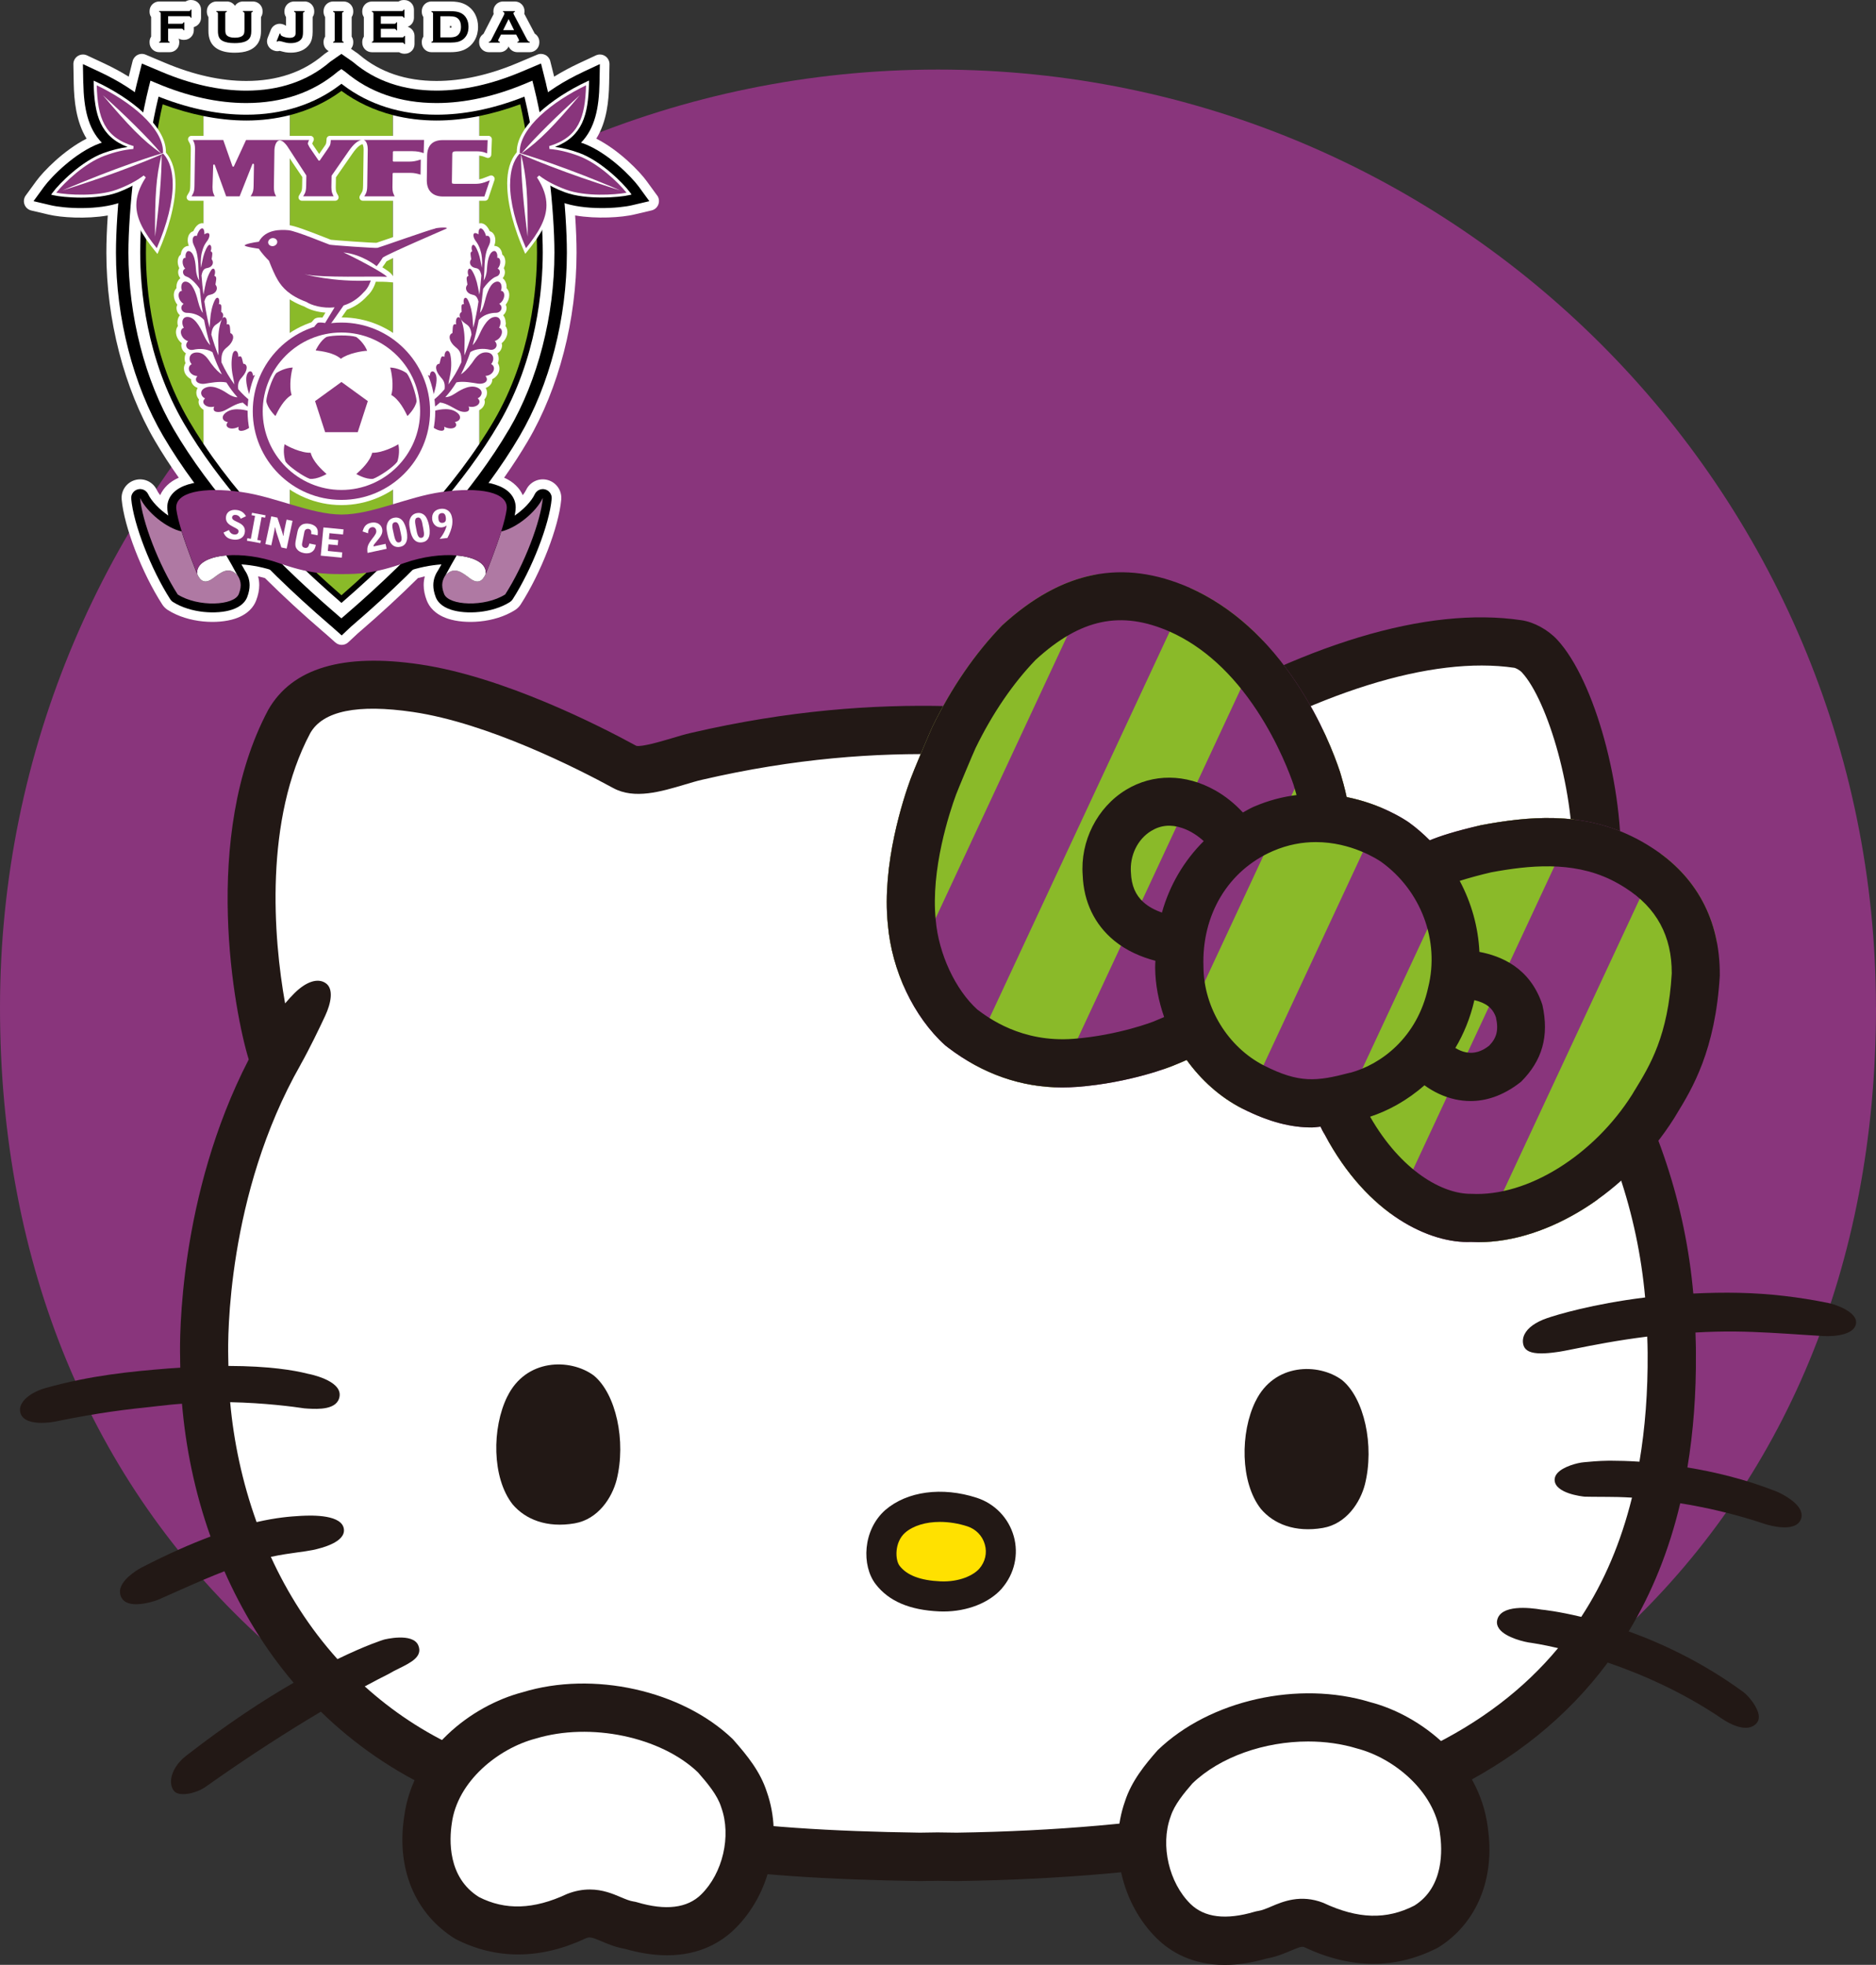 <?xml version="1.0" encoding="UTF-8"?>
<svg id="_レイヤー_2" data-name="レイヤー 2" xmlns="http://www.w3.org/2000/svg" xmlns:xlink="http://www.w3.org/1999/xlink" viewBox="0 0 426.45 446.54">
  <rect x="0" y="0" width="426.45" height="446.54" fill="#333333" stroke="none"/>
  <defs>
    <style>
      .cls-1 {
        fill: none;
      }

      .cls-2 {
        fill: #221815;
      }

      .cls-3 {
        fill: #ffe100;
      }

      .cls-4 {
        fill: #89357c;
      }

      .cls-5 {
        fill: #fff;
      }

      .cls-6 {
        fill: #af79a3;
      }

      .cls-7 {
        clip-path: url(#clippath);
      }

      .cls-8 {
        fill: #8aba29;
      }
    </style>
    <clipPath id="clippath">
      <path class="cls-1" d="M390.94,221.57c.07-12.49-5.34-22.53-15.6-29.03-.69-.44-1.39-.87-2.1-1.27-.77-.43-1.55-.85-2.34-1.22-11.64-5.67-23.69-4.48-34.15-2.53-5.83,1.33-9.45,2.5-11.74,3.46-1.46-1.46-3.03-2.84-4.74-4.07-.97-.68-6.37-4.22-14.15-5.76-.48-2.22-.98-3.96-1.26-4.88-.01-.05-.23-.79-.25-.84-1.29-3.88-4.26-11.63-9.68-19.89-6.8-10.34-15.02-17.72-24.49-21.96-15.15-6.65-29.01-3.93-42.64,8.55-6.19,6.4-11.53,14.18-15.87,23.1-.54,1.12-4.52,10.56-4.96,11.86-1.56,4.27-6.56,19.27-5.14,33.03.89,10.47,5.87,20.97,13,27.42.12.11.54.44.67.53,7.94,6.03,16.67,9.07,25.99,9.07,1.13,0,2.27-.05,3.42-.13,12.05-.93,21.23-4.61,21.51-4.72,1.18-.45,2.22-.93,3.33-1.4,3.32,4.59,7.6,8.48,12.65,11.05,6.29,3.17,11.23,4.29,15.81,4.29.67,0,1.31-.14,1.97-.18.25.54.51,1.09.92,1.73,9.83,18.52,24.19,24.87,33.25,24.47.58.03,1.17.05,1.76.05,15.78,0,33.72-11.18,44.46-28.18l.53-.88c3.53-5.77,8.87-14.5,9.85-31.66Z"/>
    </clipPath>
  </defs>
  <g id="_レイヤー_1-2" data-name="レイヤー 1">
    <g>
      <path class="cls-4" d="M426.45,229.03c0,117.76-84.41,196.43-213.22,196.43S0,346.79,0,229.03,95.46,15.81,213.22,15.81s213.22,95.46,213.22,213.23Z"/>
      <g>
        <g>
          <g>
            <path class="cls-2" d="M419.52,297.59c-1.3-.72-2.84-1.24-3.8-1.44-6.81-1.4-13.64-2.18-20.31-2.33-3.7-.09-7.16,0-10.49.16-1.79-20.11-8.09-39.31-19.27-58.27,1.62-9.72,2.12-22.36,2.53-32.66l.21-5.17c.84-18.75-5.88-43.26-14.38-52.47-2.12-2.29-5.31-4.04-8.12-4.45-21.54-3.21-49.87,5.34-81.73,24.67l-4-.6c-26.18-3.9-58.77-8.75-103.06,1.53-1.4.32-2.95.78-4.54,1.26-2.37.71-6.76,1.98-7.92,1.68-8.49-4.64-30.28-15.71-49.14-18.5-17.53-2.61-29.09.83-34.52,10.31-15.37,28.86-7.65,69.07-4.44,79.47-16,31.01-15.7,63.87-15.6,67.47-.01.84.03,1.72.04,2.58-.84.06-1.6.09-2.48.16-8.93.71-17.8,1.58-28.07,4.44-3.34.92-6.41,3.14-5.81,5.59.47,1.92,2.84,2.35,4.83,2.35,1.54,0,2.85-.25,2.89-.26,10.63-2.16,16.02-2.75,23.47-3.55l3.14-.34c.81-.09,1.61-.13,2.42-.2.81,9.68,2.85,19.99,6.48,30.18-4.44,1.67-9.56,3.89-15.71,7.07-.04.02-3.98,2.08-4.74,4.62-.23.78-.15,1.56.23,2.24.62,1.11,1.92,1.46,3.31,1.46,2.3,0,4.82-.95,4.86-.96,1.84-.81,3.57-1.58,5.21-2.31,3.72-1.66,6.96-3.05,10-4.23,3.93,8.9,9.09,17.53,15.73,25.34-6.84,3.95-15.09,9.33-24.43,16.6-1.94,1.52-3.19,3.45-3.41,5.32-.12,1.04.11,1.99.65,2.67.41.51,1.18.73,2.1.73,1.62,0,3.71-.68,5.14-1.7,10.26-7.27,19.16-12.9,26.15-17.04,7.51,7.31,16.5,13.67,27.22,18.49,35.27,15.84,67.77,19.4,108.95,20l4.04-.06,4.36.06c47.38-.69,84.81-7.46,111.26-20.11,15.35-7.34,27.56-17.24,36.7-29.54,7.64,2.61,16.9,6.62,25.83,12.66,1.14.79,3.45,2.16,5.5,2.16.92,0,1.79-.27,2.47-1.01.29-.3.61-.85.53-1.73-.17-1.86-2.23-4.46-3.56-5.43-9.12-6.66-18.29-10.95-26.01-13.74,5.25-8.67,9.17-18.37,11.72-29.12,5.64.9,12.22,2.35,19.44,4.77.04,0,2.17.71,4.26.71,1.57,0,3.11-.39,3.7-1.78.27-.63.26-1.33-.03-2.02-1.04-2.48-5.39-4.32-5.43-4.33-7.12-2.82-14.12-4.47-20.31-5.49,1.35-8.14,2.01-16.8,1.93-26,.02-1.57-.07-3.12-.1-4.67,2.94-.16,5.97-.26,9.16-.22,4.96.05,10.48.42,15.35.74,1.52.1,2.99.19,4.4.28,3.19.18,7.1-.41,7.57-2.73.17-.81-.11-2.03-2.36-3.29Z"/>
            <path class="cls-5" d="M354.53,235.72c1.76-9.13,2.29-22.42,2.71-33.11l.22-5.23c.76-16.97-5.67-38.25-11.49-44.55-.51-.56-1.4-.99-1.72-1.06-18.78-2.76-45.27,5.51-74.57,23.31-2.08,1.26-3.22,1.95-5.23,1.65l-5.91-.87c-25.25-3.76-56.69-8.45-98.98,1.36-1.2.27-2.52.68-3.88,1.08-5.38,1.6-11.46,3.43-16.3.79-7.98-4.35-28.38-14.75-45.5-17.28-12.59-1.85-20.45-.25-23.34,4.78-10.47,19.65-8.42,46.45-5.73,61.45.72-.85,1.42-1.62,2.07-2.27,2.63-2.63,5.32-3.6,7.16-2.33,1.91,1.32,1.15,4.66-.08,7.33-1.22,2.65-3.69,7.76-5.63,11.18,0,0,0,.01,0,.02-16.85,29.6-16.54,62.53-16.45,66.2,0,.74.03,1.51.04,2.26,9.31.02,14.99,1,17.89,1.74l.21.05c.06.01,7.62,1.41,7.18,5.04-.39,3.23-4.98,2.99-7.2,2.87l-.82-.06c-2.44-.37-8.96-1.24-16.86-1.4.79,8.79,2.71,18.09,6.01,27.25,4.52-1.04,7.71-1.28,9.83-1.4l.29-.02c2.79-.15,9.39-.25,9.73,3.07.3,2.87-4.87,4.24-7.11,4.7-1.04.21-2.16.36-3.41.53-1.75.24-3.74.52-6.09,1.02,3.77,8.24,8.76,16.15,15.14,23.24,6.63-3.22,10.45-4.4,10.53-4.42.06-.03,6.57-1.68,7.84,1.28,1.09,2.56-1.67,3.92-4.33,5.24-.85.42-1.74.86-2.55,1.35,0,0-.09.05-.26.13-1.03.51-2.75,1.4-5.02,2.62,6.17,5.56,13.32,10.43,21.71,14.2,33.54,15.07,64.84,18.46,104.45,19.04l4.04-.06,4.36.06c44.98-.67,81.88-7.25,106.54-19.04,12.36-5.91,22.38-13.54,30.16-22.9-3.71-.86-5.98-1.18-6.04-1.19-1.42-.14-5.85-1.17-7.34-3.19-.44-.61-.61-1.28-.47-1.94.75-3.62,7.32-2.9,10.09-2.43.35.03,3.75.38,9.03,1.65,5.2-7.94,9.03-16.98,11.53-27.1-2.33-.14-4.2-.17-5.48-.17-2.44.01-5.28-.05-5.28-.05-.74-.07-6.59-.76-6.82-3.68-.03-.39.05-1,.6-1.64,1.31-1.53,4.62-2.39,6.03-2.5l.31-.03c.84-.08,3.07-.3,5.31-.32h.61c1.62,0,3.81.05,6.42.22,1.29-7.68,1.93-15.9,1.86-24.74.01-1.24-.06-2.46-.09-3.69-6.85.85-12.47,1.97-16.3,2.74-1.96.39-3.38.68-4.24.78-1.38.2-2.56.3-3.55.3-2.31,0-3.58-.56-4-1.72-.29-.84-.23-1.74.18-2.59.74-1.52,2.53-2.81,5.19-3.72,2.09-.71,10.2-3.2,22.24-4.68-1.72-19.09-7.86-37.28-18.78-55.31-.7-1.16-.95-2.54-.69-3.87Z"/>
          </g>
          <g>
            <path class="cls-2" d="M115.31,317.4c-3.5,7.1-3.52,18.45,1.21,24.48,2.92,3.45,7.8,5.41,14.09,4.33,5.43-.94,8.52-5.9,9.55-9.85,2.23-8.84-.14-19.67-5.23-23.79-5.36-3.91-15.39-3.82-19.61,4.83Z"/>
            <path class="cls-2" d="M285.41,318.44c-3.5,7.1-3.52,18.45,1.21,24.48,2.92,3.45,7.8,5.41,14.09,4.33,5.43-.94,8.52-5.9,9.55-9.85,2.23-8.84-.14-19.68-5.23-23.79-5.36-3.91-15.39-3.82-19.61,4.83Z"/>
            <g>
              <path class="cls-2" d="M230.45,349.15c-1.17-4.16-4.32-7.43-8.44-8.76-7.86-2.55-15.82-1.48-20.77,2.79-5.16,4.56-5.41,12.65-2.19,16.84,2.99,3.88,7.72,5.9,14.48,6.2.31.01.63.02.94.02,5.41,0,10.44-1.98,13.31-5.27v-.02c2.83-3.28,3.82-7.69,2.67-11.81Z"/>
              <path class="cls-3" d="M219.91,346.89c-2.1-.68-4.24-1.01-6.25-1.01-3.19,0-6.05.84-7.91,2.45-2.45,2.17-2.29,6.18-1.26,7.52,1.68,2.18,4.74,3.34,9.35,3.54,4.27.17,7.46-1.38,8.79-2.9,1.34-1.56,1.79-3.55,1.24-5.49-.54-1.94-2.02-3.48-3.96-4.11Z"/>
            </g>
          </g>
        </g>
        <g>
          <g>
            <path class="cls-2" d="M174.31,407.23c-1.48-4.63-4.48-8.3-7.74-11.99-11.57-11.1-31.76-15.56-47.81-10.64-11.58,3.03-24.94,13.2-26.89,28.3-1.79,11.76,2.42,22.06,11.65,27.76,9.31,4.78,19.42,4.67,29.7-.17.87-.33,1.3-.24,3.57.72,1.42.61,3.17,1.34,5.28,1.7,3.57,1.03,6.76,1.46,9.57,1.46,7.46,0,12.38-3.02,15.44-6.04,7.97-7.84,10.94-20.61,7.23-31.1Z"/>
            <path class="cls-5" d="M163.98,410.82c-.03-.07-.05-.13-.07-.2-.84-2.65-3.05-5.31-5.25-7.82-8.41-8.05-24.41-11.47-36.92-7.67-8.41,2.21-17.79,9.67-19.04,19.29-.55,3.62-1.01,12.25,6.19,16.72,5.93,3.02,12.4,2.87,20-.7,1.9-.75,3.63-1.02,5.19-1.02,2.92,0,5.24.98,6.98,1.72,1.12.47,2.08.88,2.97,1.01.27.04.53.09.78.17,6.51,1.94,11.44,1.34,14.59-1.78,4.91-4.82,6.87-13.3,4.58-19.71Z"/>
          </g>
          <g>
            <path class="cls-2" d="M338.19,415.19c-1.98-15.21-15.33-25.39-26.69-28.34-16.27-4.97-36.47-.53-48.34,10.91-2.82,3.2-5.95,7-7.44,11.65-3.71,10.49-.74,23.27,7.22,31.1,3.07,3.03,8,6.05,15.45,6.05,2.81,0,5.99-.43,9.57-1.46,2.11-.36,3.86-1.1,5.28-1.7,2.29-.98,2.71-1.06,3.23-.88,10.61,5,20.73,5.1,30.44.1,8.83-5.48,13.04-15.78,11.27-27.43Z"/>
            <path class="cls-5" d="M327.35,416.72c-1.27-9.74-10.64-17.21-18.84-19.34-3.53-1.08-7.32-1.6-11.13-1.6-9.92,0-20.02,3.48-26.32,9.53-1.88,2.17-4.1,4.83-4.94,7.48-.02.07-.04.13-.07.2-2.29,6.41-.33,14.89,4.56,19.7,3.17,3.11,8.06,3.72,14.6,1.78.25-.07.51-.13.78-.17.89-.13,1.85-.54,2.97-1.01,2.67-1.14,6.69-2.83,11.82-.85,7.93,3.73,14.41,3.88,20.73.64,6.81-4.24,6.35-12.88,5.82-16.38Z"/>
          </g>
        </g>
        <g>
          <g class="cls-7">
            <g>
              <rect class="cls-4" x="221.2" y="113.73" width="132.75" height="190.62" transform="translate(-23.42 381.33) rotate(-65)"/>
              <g>
                <rect class="cls-8" x="206.73" y="109.66" width="20.14" height="132.75" transform="translate(94.71 -75.13) rotate(25)"/>
                <rect class="cls-8" x="243.73" y="126.92" width="20.14" height="132.75" transform="translate(105.47 -89.15) rotate(25)"/>
                <rect class="cls-8" x="280.74" y="144.18" width="20.14" height="132.75" transform="translate(116.23 -103.17) rotate(25)"/>
                <rect class="cls-8" x="317.75" y="161.44" width="20.14" height="132.75" transform="translate(126.99 -117.2) rotate(25)"/>
                <rect class="cls-8" x="354.76" y="178.69" width="20.14" height="132.75" transform="translate(137.74 -131.21) rotate(25)"/>
              </g>
            </g>
          </g>
          <path class="cls-2" d="M390.94,221.57c.07-12.49-5.34-22.53-15.6-29.03-.69-.44-1.39-.87-2.1-1.27-.77-.43-1.55-.85-2.34-1.22-11.64-5.67-23.69-4.48-34.15-2.53-5.83,1.33-9.45,2.5-11.74,3.46-1.46-1.46-3.03-2.84-4.74-4.07-.97-.68-6.37-4.22-14.15-5.76-.48-2.22-.98-3.96-1.26-4.88-.01-.05-.23-.79-.25-.84-1.29-3.88-4.26-11.63-9.68-19.89-6.8-10.34-15.02-17.72-24.49-21.96-15.15-6.65-29.01-3.93-42.64,8.55-6.19,6.4-11.53,14.18-15.87,23.1-.54,1.12-4.52,10.56-4.96,11.86-1.56,4.27-6.56,19.27-5.14,33.03.89,10.47,5.87,20.97,13,27.42.12.11.54.44.67.53,7.94,6.03,16.67,9.07,25.99,9.07,1.13,0,2.27-.05,3.42-.13,12.05-.93,21.23-4.61,21.51-4.72,1.18-.45,2.22-.93,3.33-1.4,3.32,4.59,7.6,8.48,12.65,11.05,6.29,3.17,11.23,4.29,15.81,4.29.67,0,1.31-.14,1.97-.18.25.54.51,1.09.92,1.73,9.83,18.52,24.19,24.87,33.25,24.47.58.03,1.17.05,1.76.05,15.78,0,33.72-11.18,44.46-28.18l.53-.88c3.53-5.77,8.87-14.5,9.85-31.66ZM262.41,232.09c-.08.03-8.08,3.2-18.37,4-11.87.91-19.44-4.84-21.88-6.66-5-4.53-8.79-12.66-9.45-20.34-1.18-11.51,3.16-24.52,4.61-28.48.39-1.06,3.95-9.57,4.44-10.59,3.84-7.89,8.52-14.72,13.66-20.06,10.24-9.37,19.41-11.29,30.57-6.38,7.49,3.36,14.15,9.4,19.77,17.96,4.92,7.49,7.54,14.61,8.32,16.9l.28.99c.1.33.23.76.37,1.26-3.12.38-6.39,1.21-9.76,2.67-.86.37-1.62.86-2.44,1.29-1.82-1.99-4.05-3.77-6.3-5.03-6.73-3.79-14.11-3.85-20.25-.13-6.59,4-10.46,11.71-9.86,19.44.23,6.03,2.69,11.16,7.12,14.82,2.87,2.37,6.27,3.78,9.4,4.6,0,.53-.07,1.05-.05,1.58.03,3.82.78,7.6,2.04,11.21-.76.31-1.43.63-2.24.94ZM264.12,207.4c-1.43-.51-2.96-1.24-4.22-2.39-1.79-1.63-2.7-3.75-2.82-6.7-.29-3.87,1.51-7.59,4.61-9.47,2.17-1.32,4.47-1.53,7.04-.66,2.02.68,3.67,1.86,4.9,2.98-4.48,4.46-7.75,9.99-9.5,16.23ZM306.89,243.79c-7.63,2.01-11.53,2.43-19.54-1.62-8.18-4.17-13.72-13.13-13.78-22.46-.43-11.82,5.62-21.89,15.78-26.29,3.44-1.49,6.75-2.04,9.77-2.04,8.05,0,14.03,3.93,14.85,4.49,9.03,6.49,13.34,17.88,10.69,28.51-2.49,11.49-10.8,17.57-17.75,19.43ZM371.63,247.73l-.6,1.01c-8.69,13.74-23.71,23.26-36.56,22.58-6.52.09-15.93-5.16-23.02-17.53,4.14-1.36,8.46-3.71,12.35-7.14,1.96,1.41,4.3,2.61,7,3.2,1.02.22,2.2.38,3.49.38,3.21,0,7.18-.98,11.47-4.38,4.81-4.81,6.44-10.35,4.85-17.49-2.82-8.54-9.53-11.12-14.31-12.03-.27-5.63-1.81-11.14-4.48-16.14,2.05-.65,4.64-1.36,7.15-1.94,8.49-1.57,18.35-2.62,27.19,1.67.59.28,1.14.58,1.7.89.53.3,1.04.61,1.59.96,7.15,4.53,10.61,10.99,10.57,19.46-.82,14.14-4.94,20.88-8.38,26.5ZM335.17,227.3c2.53.61,4.13,1.69,4.89,3.93.65,2.96.13,4.69-1.56,6.43-1.71,1.35-3.44,1.83-5.18,1.51-.94-.17-1.76-.56-2.49-1,1.88-3.16,3.39-6.77,4.33-10.89Z"/>
        </g>
      </g>
    </g>
    <g>
      <g>
        <g>
          <path class="cls-5" d="M43.52,0h-.18c-.42,0-.81.13-1.15.34h-6.01c-1.21,0-2.18.98-2.18,2.18v.17c0,.44.13.84.36,1.19v4.44c-.23.35-.36.75-.36,1.19v.17c0,1.21.98,2.18,2.18,2.18h2.39c1.21,0,2.18-.98,2.18-2.18v-.17c0-.26-.05-.51-.13-.74.32.18.69.29,1.08.29h.18c1.21,0,2.18-.98,2.18-2.18v-.73c.94-.24,1.64-1.09,1.64-2.11v-1.85c0-1.21-.98-2.18-2.18-2.18Z"/>
          <path class="cls-5" d="M57.49.34h-2.26c-.76,0-1.43.39-1.82.98-.39-.59-1.06-.98-1.82-.98h-2.39c-1.21,0-2.18.98-2.18,2.18v.17c0,.44.13.84.36,1.19v3.2c0,.78.12,1.48.37,2.1.33.83.93,1.52,1.74,1.97.99.56,2.25.83,3.87.83,2.41,0,4.06-.6,5.05-1.84.61-.77.92-1.8.92-3.06v-3.2c.23-.35.36-.75.36-1.19v-.17c0-1.21-.98-2.18-2.18-2.18Z"/>
          <path class="cls-5" d="M69.23.34h-2.39c-1.21,0-2.18.98-2.18,2.18v.17c0,.44.13.84.36,1.19v1.99c-.17-.12-.36-.23-.57-.3l-.17-.06c-1.1-.36-2.29.19-2.71,1.26l-.72,1.81c-.22.55-.21,1.16.04,1.7.24.54.69.96,1.24,1.16l.17.06c.42.16.87.17,1.29.06.58.16,1.01.26,1.32.32.37.06.77.09,1.22.09.85,0,1.64-.15,2.33-.43.83-.35,1.48-.87,1.94-1.56.45-.67.67-1.56.67-2.71v-3.4c.23-.35.36-.75.36-1.19v-.17c0-1.21-.98-2.18-2.18-2.18Z"/>
          <path class="cls-5" d="M78.12.34h-2.39c-1.21,0-2.18.98-2.18,2.18v.17c0,.44.13.84.36,1.19v4.44c-.23.35-.36.75-.36,1.19v.17c0,1.21.98,2.18,2.18,2.18h2.39c1.21,0,2.18-.98,2.18-2.18v-.17c0-.44-.14-.84-.36-1.19V3.88c.23-.35.36-.75.36-1.19v-.17c0-1.21-.98-2.18-2.18-2.18Z"/>
          <path class="cls-5" d="M92.69,6.08c.82-.31,1.41-1.11,1.41-2.04v-1.85c0-1.21-.98-2.18-2.18-2.18h-.18c-.42,0-.81.13-1.15.34h-6.06c-1.21,0-2.18.98-2.18,2.18v.17c0,.44.13.84.36,1.19v4.44c-.23.35-.36.75-.36,1.19v.17c0,1.21.98,2.18,2.18,2.18h6.19c.34.21.73.34,1.15.34h.18c1.21,0,2.18-.98,2.18-2.18v-1.85c0-.98-.65-1.81-1.54-2.09Z"/>
          <path class="cls-5" d="M105.3.8c-.77-.31-1.74-.46-2.97-.46h-4.27c-1.21,0-2.18.98-2.18,2.18v.17c0,.44.13.84.36,1.19v4.44c-.23.35-.36.75-.36,1.19v.17c0,1.21.98,2.18,2.18,2.18h4.27c.9,0,1.64-.08,2.28-.24.76-.19,1.44-.53,2.02-.99.93-.74,2.04-2.13,2.04-4.53,0-1.05-.22-2.01-.66-2.85-.58-1.12-1.52-1.97-2.72-2.45ZM102.28,5.88c.14,0,.24,0,.32.02,0,.05.01.11.01.2s0,.15-.01.2c-.08,0-.18.01-.32.02v-.43Z"/>
          <path class="cls-5" d="M121.56,7.64c-.38-.72-1.69-3.21-2.38-4.51.03-.14.05-.29.05-.44v-.17c0-1.21-.98-2.18-2.18-2.18h-2.71c-1.21,0-2.18.98-2.18,2.18v.17c0,.17.03.33.06.49-.63,1.23-1.89,3.7-2.31,4.51-.6.39-.99,1.07-.99,1.82v.17c0,1.21.98,2.18,2.18,2.18h2.52c.89,0,1.65-.53,1.99-1.3.34.76,1.1,1.3,1.99,1.3h2.82c1.21,0,2.18-.98,2.18-2.18v-.17c0-.78-.42-1.48-1.05-1.87Z"/>
        </g>
        <path class="cls-5" d="M149.38,44.43s-2.39-3.28-2.39-3.28c-1.59-2.19-6.2-6.98-11.44-9.64,2.41-3.89,2.85-8.65,2.92-12.58,0,0,.08-4.32.08-4.32.01-.75-.36-1.46-.99-1.87-.63-.41-1.43-.47-2.11-.15l-3.92,1.83c-1.92.9-3.8,1.91-5.56,3-.18-.75-.46-1.86-.88-3.52-.15-.62-.57-1.14-1.14-1.42-.57-.28-1.24-.31-1.82-.06l-4.48,1.89c-6.44,2.72-12.63,4.09-18.41,4.09-6.98,0-12.87-2-17.5-5.91,0,0-.14-.12-.14-.12-.05-.04-.11-.09-.16-.13l-2.57-1.79c-.75-.52-1.75-.52-2.5,0l-1.25.87s-1.33.93-1.33.93c-.07.05-.13.09-.19.15l-.14.12c-4.61,3.9-10.48,5.88-17.47,5.88-5.77,0-11.96-1.38-18.41-4.09,0,0-4.48-1.89-4.48-1.89-.59-.25-1.25-.23-1.82.06-.57.28-.99.81-1.14,1.42l-.88,3.52c-1.76-1.09-3.64-2.1-5.56-3,0,0-3.92-1.83-3.92-1.83-.68-.32-1.48-.26-2.11.15s-1.01,1.12-.99,1.87l.08,4.32c.08,3.92.52,8.68,2.92,12.58-5.24,2.67-9.84,7.45-11.44,9.64,0,0-2.39,3.28-2.39,3.28-.43.59-.54,1.36-.28,2.04.25.69.83,1.2,1.54,1.37l3.95.93c2.83.67,8.49,1.05,13.44.2-.21,3.11-.32,5.98-.32,8.41v.06c0,15.21,4.03,30.8,11.04,42.75,1.61,2.75,3.43,5.56,5.42,8.37-1.06.47-1.96,1.06-2.68,1.77-.67.66-1.19,1.4-1.55,2.21-.33-.42-.6-.83-.77-1.2-.87-1.84-2.94-2.79-4.9-2.25-1.97.54-3.26,2.4-3.08,4.43.55,6.2,4.6,16.68,9.22,23.85.33.52.77.95,1.29,1.28,4.72,2.98,11.38,3.24,15.25,1.96,3.04-1,4.29-2.79,4.8-4.12.47-1.21.71-2.4.71-3.52,0-.73-.1-1.39-.26-1.98.53.11,1.05.24,1.56.39,4.07,4.04,8.52,8.14,13.23,12.19,0,0,.55.47.55.47-.02-.01-.03-.03-.04-.04.14.12.57.51,2.26,2.01.84.75,2.12.73,2.94-.04l2.12-1.98.49-.42c4.71-4.05,9.16-8.15,13.23-12.19.52-.14,1.04-.27,1.56-.39-.16.59-.26,1.25-.26,1.98,0,1.12.24,2.31.71,3.52.52,1.33,1.77,3.12,4.8,4.12,3.87,1.28,10.53,1.02,15.25-1.96.51-.32.96-.77,1.29-1.28,4.62-7.18,8.67-17.65,9.22-23.85.18-2.03-1.12-3.89-3.08-4.43-1.97-.54-4.03.41-4.9,2.25-.18.37-.44.78-.77,1.2-.36-.81-.87-1.55-1.55-2.21-.72-.71-1.62-1.3-2.68-1.77,1.98-2.81,3.8-5.62,5.42-8.38,7.02-11.95,11.04-27.54,11.04-42.76v-.06c0-2.43-.11-5.29-.32-8.4,4.95.85,10.61.46,13.43-.21,0,0,3.95-.93,3.95-.93.71-.17,1.29-.68,1.54-1.37.25-.69.15-1.45-.28-2.04Z"/>
      </g>
      <g>
        <g>
          <path d="M38.21,6.54v2.59c0,.11.03.19.08.25.05.06.15.1.28.14v.17h-2.39v-.17c.14-.04.23-.08.28-.14.05-.06.08-.14.08-.25V3.07c0-.11-.03-.2-.08-.25-.05-.05-.15-.1-.28-.14v-.17h6.76c.11,0,.2-.02.26-.07.06-.05.11-.14.15-.26h.18v1.85h-.18c-.04-.13-.09-.22-.15-.27-.06-.05-.14-.07-.26-.07h-4.72v1.71h3.08c.12,0,.2-.02.26-.07.06-.05.11-.14.15-.26h.18v1.8h-.18c-.04-.12-.09-.21-.15-.26-.06-.05-.15-.08-.26-.08h-3.08Z"/>
          <path d="M57.12,3.07v4.01c0,.76-.15,1.32-.45,1.7-.54.68-1.65,1.02-3.34,1.02-1.22,0-2.15-.18-2.8-.55-.38-.21-.64-.5-.78-.87-.14-.36-.21-.79-.21-1.3V3.07c0-.11-.03-.2-.08-.25-.05-.05-.15-.1-.28-.14v-.17h2.39v.17c-.13.03-.23.08-.28.13-.05.06-.08.14-.08.25v3.56c0,.41.02.72.07.92s.14.36.27.49c.36.36.97.54,1.84.54s1.48-.18,1.84-.54c.13-.13.22-.29.27-.49.05-.2.07-.5.07-.92v-3.56c0-.11-.03-.19-.08-.25-.05-.05-.15-.1-.28-.14v-.17h2.26v.17c-.14.04-.23.08-.28.14-.05.05-.08.14-.08.25Z"/>
          <path d="M62.87,9.4l.72-1.81.17.06s0,.08,0,.11c0,.14.09.27.29.4.2.12.47.23.81.31.34.08.66.13.97.13.5,0,.86-.11,1.09-.32.12-.11.19-.24.23-.39.04-.15.06-.38.06-.68V3.07c0-.11-.03-.19-.08-.25-.05-.05-.15-.1-.28-.14v-.17h2.39v.17c-.14.04-.23.08-.28.14-.05.05-.08.14-.08.25v4.21c0,.69-.1,1.19-.31,1.5-.22.32-.54.58-.96.75-.43.18-.92.27-1.49.27-.32,0-.61-.02-.85-.06-.24-.04-.63-.14-1.17-.29-.34-.09-.58-.13-.72-.13-.12,0-.24.05-.34.15l-.17-.06Z"/>
          <path d="M76.09,9.12V3.07c0-.11-.03-.19-.08-.24-.05-.05-.15-.1-.28-.14v-.17h2.39v.17c-.14.03-.23.08-.28.13-.05.06-.08.14-.08.25v6.06c0,.11.03.19.08.25.05.06.15.1.28.14v.17h-2.39v-.17c.14-.04.23-.08.28-.14.05-.06.08-.14.08-.25Z"/>
          <path d="M86.57,6.54v1.96h4.9c.11,0,.2-.02.26-.07.06-.05.11-.14.15-.26h.18v1.85h-.18c-.04-.12-.09-.21-.15-.26-.06-.05-.15-.08-.26-.08h-6.94v-.17c.14-.04.23-.08.28-.14.05-.06.08-.14.08-.25V3.07c0-.11-.03-.2-.08-.25-.05-.05-.15-.1-.28-.14v-.17h6.81c.11,0,.2-.02.26-.07.06-.05.11-.14.15-.26h.18v1.85h-.18c-.04-.13-.09-.21-.15-.26-.06-.05-.15-.07-.26-.07h-4.77v1.7h3.1c.11,0,.2-.02.26-.07.06-.05.11-.14.15-.26h.18v1.82h-.18c-.04-.12-.09-.21-.15-.26-.06-.05-.15-.08-.26-.08h-3.1Z"/>
          <path d="M100.1,3.7h2.1c.51,0,.92.05,1.22.14.31.1.57.26.79.48.39.41.58,1,.58,1.77,0,1.06-.36,1.78-1.08,2.15-.34.17-.84.26-1.51.26h-2.1V3.7ZM98.35,9.37c-.05.06-.15.1-.28.14v.17h4.27c.71,0,1.29-.06,1.74-.17.46-.12.85-.31,1.2-.58.81-.65,1.22-1.59,1.22-2.82,0-.7-.14-1.32-.41-1.84-.34-.67-.87-1.15-1.59-1.43-.5-.2-1.22-.3-2.15-.3h-4.27v.17c.14.04.23.08.28.14.05.05.08.14.08.25v6.05c0,.11-.03.19-.08.25Z"/>
          <path d="M114.37,6.86l1.25-2.53,1.24,2.53h-2.49ZM117.87,8.85c.07.15.11.25.11.33,0,.18-.12.29-.37.33v.17h2.82v-.17c-.16-.03-.28-.09-.37-.17-.09-.09-.2-.25-.32-.48l-2.91-5.51c-.07-.13-.11-.24-.11-.35,0-.15.11-.25.33-.31v-.17h-2.71v.17c.22.07.32.19.32.35,0,.1-.05.24-.13.42l-2.81,5.5c-.1.21-.19.34-.27.41-.08.07-.19.12-.34.15v.17h2.52v-.17c-.25-.06-.38-.17-.38-.33,0-.08.03-.19.11-.33l.52-1h3.46l.53,1Z"/>
        </g>
        <g>
          <path d="M18.94,18.89c.11,5.69,1.05,10.31,4.21,13.54-.17.06-.32.09-.48.15-5.6,2.06-11.04,7.64-12.66,9.86l-2.39,3.28,3.95.93c2.99.71,10.77,1.23,16.02-.71.15-.06.29-.12.44-.18-.02.27-.07.54-.07.8,0,4.2,2.28,8.08,5.67,12.22l2.77,3.38,1.78-4c2.71-6.09,4.07-11.66,4.07-16.21,0-3.31-.77-6.05-2.22-8.1-.52-7.14-9.11-13.65-17.26-17.45l-3.92-1.83.08,4.32Z"/>
          <path d="M132.46,16.4c-8.15,3.8-16.74,10.31-17.26,17.45-1.45,2.05-2.22,4.79-2.22,8.1,0,4.56,1.37,10.13,4.07,16.21l1.78,4,2.77-3.38c3.39-4.14,5.67-8.02,5.67-12.22,0-.26-.05-.53-.07-.8.15.06.29.12.44.18,5.25,1.94,13.03,1.42,16.02.71l3.95-.93-2.39-3.28c-1.62-2.22-7.06-7.8-12.66-9.86h0c-.17-.06-.32-.09-.49-.15,3.16-3.23,4.1-7.84,4.21-13.54l.08-4.32-3.92,1.83Z"/>
          <path d="M39.49,111.9c-.97.95-1.47,2.12-1.47,3.43,0,.21.01.42.04.63.04.36.11.77.2,1.21-1.95-1.33-3.79-3.2-4.59-4.87-.42-.88-1.41-1.34-2.36-1.08-.94.26-1.57,1.15-1.48,2.13.51,5.8,4.5,16.06,8.88,22.86.16.25.37.46.62.61,4,2.53,9.96,2.87,13.4,1.74,2.23-.73,3.1-1.95,3.45-2.83.4-1.03.56-1.93.56-2.73,0-1.47-.55-2.6-1.18-3.54-.02-.03-.39-.7-.67-1.19,2.53.17,5.25.71,7.82,1.62,6.87,2.42,10.61,2.61,14.79,2.61-.04,0,.12,0,.12,0h.12c4.18,0,7.92-.2,14.79-2.61,2.57-.9,5.28-1.44,7.82-1.62-.27.49-.65,1.15-.67,1.19-.63.94-1.18,2.07-1.18,3.54,0,.8.16,1.7.56,2.73.34.89,1.22,2.1,3.45,2.83,3.44,1.13,9.4.8,13.4-1.73.25-.16.46-.37.62-.61,4.38-6.81,8.36-17.06,8.88-22.86.09-.97-.54-1.87-1.48-2.13-.94-.26-1.94.2-2.36,1.08-.79,1.67-2.63,3.55-4.58,4.87.09-.44.16-.85.2-1.21.02-.21.04-.42.04-.63,0-1.3-.5-2.48-1.47-3.43-3.34-3.26-11.25-2.71-15.67-2.09-3.55.5-7.07,1.56-10.47,2.58-4.27,1.29-8.29,2.5-11.97,2.51-3.66-.02-7.71-1.23-12-2.52-3.41-1.02-6.94-2.08-10.48-2.58-4.42-.62-12.33-1.18-15.67,2.09Z"/>
          <g>
            <g>
              <path d="M124.16,19.15s-1.18-4.72-1.18-4.72l-4.48,1.89c-6.71,2.83-13.19,4.27-19.26,4.27-7.51,0-13.87-2.17-18.91-6.43l-.15-.12-2.57-1.79-1.25.87-1.33.93-.16.14c-5,4.23-11.36,6.4-18.88,6.41-6.06,0-12.54-1.43-19.26-4.27l-4.48-1.89-1.18,4.72c-3.06,12.24-4.71,28.83-4.71,38.24v.06c0,14.84,3.91,30.01,10.74,41.65,8.13,13.86,20.84,28.27,37.77,42.83,0,0,.55.48.56.48,0,0,2.24,1.99,2.24,1.99,0,0,2.09-1.96,2.15-2.02.07-.06.52-.45.52-.45,16.94-14.56,29.65-28.97,37.78-42.83,6.83-11.63,10.74-26.81,10.74-41.65v-.06c0-9.4-1.65-26-4.71-38.23Z"/>
              <path class="cls-5" d="M115.68,97.66c6.58-11.21,10.35-25.87,10.35-40.22v-.05c0-9.36-1.73-25.97-4.63-37.55,0,0-.21-.84-.38-1.51-.62.26-1.43.6-1.43.6-7.06,2.98-13.91,4.49-20.37,4.49-8.2,0-15.18-2.4-20.74-7.1,0,0-.03-.03-.04-.03-.02-.02-.5-.35-.84-.59-.35.24-.8.56-.8.56,0,0-.07.06-.07.06-5.56,4.7-12.54,7.09-20.74,7.1-6.45,0-13.3-1.51-20.36-4.49,0,0-.8-.34-1.43-.6-.17.67-.38,1.51-.38,1.51-2.89,11.58-4.62,28.19-4.63,37.55,0,.02,0,.04,0,.06,0,14.35,3.77,29,10.35,40.21,7.97,13.59,20.48,27.76,37.18,42.11,0,0,.54.47.54.47,0,0,.18.14.36.29.16-.14.31-.27.31-.28l.56-.48c16.7-14.36,29.2-28.52,37.18-42.12Z"/>
              <path d="M77.19,136.65l.43.37.43-.37c15.8-13.72,27.69-27.29,35.34-40.34,8.68-14.82,9.98-30.75,9.99-38.93,0-8.87-1.5-24.27-4-34.69l-.17-.73-.7.27c-6.64,2.55-13.12,3.84-19.27,3.84-8.1,0-15.44-2.32-21.22-6.73l-.4-.3-.4.3c-5.78,4.41-13.12,6.74-21.22,6.73-6.14,0-12.62-1.29-19.26-3.84l-.7-.27-.17.73c-2.51,10.42-4.01,25.82-4,34.69h0c0,8.18,1.31,24.11,9.99,38.93,7.65,13.05,19.54,26.63,35.34,40.34Z"/>
            </g>
            <g>
              <g>
                <path class="cls-8" d="M108.96,100.91c1.17-1.76,2.28-3.51,3.3-5.26,8.52-14.56,9.8-30.22,9.81-38.27h0c0-8.62-1.43-23.38-3.81-33.68-3.14,1.16-6.24,2.05-9.29,2.67v74.53Z"/>
                <path class="cls-8" d="M65.89,124.36c3.62,3.62,7.53,7.27,11.73,10.92,4.18-3.64,8.08-7.28,11.69-10.89V26.16c-4.3-1.11-8.25-2.96-11.69-5.5-3.45,2.55-7.41,4.4-11.73,5.51v98.18Z"/>
                <path class="cls-8" d="M46.24,100.86V26.37c-3.04-.62-6.13-1.5-9.26-2.66-2.39,10.3-3.81,25.06-3.81,33.66h0c0,8.06,1.29,23.73,9.81,38.28,1.01,1.73,2.1,3.46,3.26,5.21Z"/>
              </g>
              <g>
                <path class="cls-5" d="M89.31,124.39c7.95-7.94,14.52-15.8,19.65-23.48V26.38c-3.31.67-6.56,1.01-9.72,1.01-3.46,0-6.79-.42-9.93-1.22v98.23Z"/>
                <path class="cls-5" d="M46.24,100.86c5.12,7.69,11.7,15.55,19.65,23.5V26.17c-3.13.8-6.44,1.22-9.89,1.22-3.17,0-6.43-.35-9.75-1.02v74.49Z"/>
              </g>
            </g>
          </g>
          <path class="cls-5" d="M102.69,51.52c-.3-.95-1.62-1.2-3.93-.74-.85.17-4.56,1.44-9.33,3.09,0,0-3.72,1.27-3.85,1.31-1.18.02-9.56-.58-10.37-.69-.09-.04-1.13-.44-1.13-.44-4.17-1.65-7.2-2.77-8.43-2.88-3.57-.32-6.04.62-7.45,2.7-3.52.47-3.66,1.28-3.72,1.77,0,.07-.01.14-.01.21,0,1.12,1.34,1.42,3.72,1.75.64.9,1.51,1.85,1.96,2.29.8,2.03,1.45,3.45,2.05,4.42,1.02,1.66,2.74,3.78,7,5.37,1.11.68,2.82,1.24,4.78,1.37-.28.46-.53.87-.68,1.12-.61-.06-1.38-.04-1.86.35,0,0-2.65,3.03-2.65,3.03l2.66-.09h.74s1.39-.02,1.39-.02l1.54.03.43-.42c.47-.56,2.39-3.32,3.31-4.66,1.62-.58,3.21-1.56,4.6-3.11,1.37-1.22,1.9-3.02,1.95-3.22,0,0,0-.03,0-.03,1.12,0,2.02,0,2.49.04l2.73.21-1.75-2.1c-.28-.33-1.01-.84-1.97-1.43.43-.56.77-1.06.95-1.36.8-.45,3.65-1.83,13.3-6.01l.7-.3c.74-.33.89-.85.89-1.21,0-.19-.04-.33-.05-.36Z"/>
          <g>
            <path class="cls-5" d="M62.95,95.45c.48-.29,1.17-.69,1.7-.93l-.67-2.19c-1.45.25-3.2-.19-4.94-1.19.03-.44.3-.72.74-1.17.94-.94,1.44-1.94,1.44-2.79,0-.28-.05-.54-.16-.79-.2-.45-.6-.71-1.07-.88-.23-.51-.6-1.09-1.26-1.33-.15-.05-.3-.07-.45-.08-.28-.45-.67-.73-1.06-.82-.02-.19-.07-.38-.13-.56-.16-.4-.45-.69-.8-.9-.18-.8-.36-1.54-1.12-1.88,0,0,0,0-.01,0-.29-.83-.87-1.28-1.47-1.35-.06,0-.12,0-.18,0,.43-.64.67-1.32.67-1.95,0-.12,0-.24-.03-.36-.07-.47-.32-.84-.64-1.15,0-.02,0-.08,0-.08-.05-.94-.09-1.75-.79-2.24,0,0,0,0,0,0-.09-.77-.42-1.32-.85-1.62-.07-.27-.21-.51-.38-.73,0,0,0-.01,0-.01,0-.19.02-.39.02-.57,0-.54-.11-1.03-.47-1.42,0-.86-.38-1.46-.87-1.74.07-.13.14-.26.19-.41.09-.26.13-.52.13-.78,0-.36-.11-.71-.28-1.04,0-.04.02-.11.02-.11.05-.29.11-.65.11-1.01,0-.4-.09-.8-.32-1.14.01-.12.08-.26.08-.38,0-.64-.21-1.2-.6-1.55.06-.21.09-.42.09-.63,0-.33-.1-.65-.25-.96,0-.02.01-.07.01-.07.04-.25.09-.56.09-.9,0-.37-.08-.74-.28-1.07.01-.1.06-.22.06-.32,0-.69-.26-1.28-.74-1.61.21-.44.32-.87.32-1.27,0-.48-.15-.9-.47-1.22-.12-.12-.45-.34-.9-.4-.3-.8-.85-1.05-1.23-1.11-1-.14-1.78.71-2.25,1.79-.26.09-.51.22-.71.43-.38.4-.57.98-.57,1.62,0,.42.09.86.26,1.3-.28,0-.56.07-.82.21-.64.36-.94,1.07-1.02,1.78-.14.13-.3.24-.4.42-.2.36-.29.78-.29,1.23,0,.48.14.95.35,1.41-.14.27-.25.56-.25.88,0,.06,0,.13,0,.19.04.46.22.88.5,1.23-.06.04-.1.08-.14.12-.5.45-.76,1.16-.76,1.92,0,.07.03.14.04.2-.26.25-.46.58-.56.98-.05.2-.07.41-.07.64,0,.7.27,1.49.8,2.15-.09.24-.19.48-.19.73,0,.22.03.44.1.66.13.4.37.75.68,1.02-.04.05-.08.09-.12.14-.3.42-.45.96-.45,1.51,0,.26.05.53.12.79-.28.36-.44.82-.45,1.33,0,.01,0,.02,0,.04,0,.87.45,1.86,1.31,2.54-.03.15-.1.3-.1.45,0,.36.09.71.27,1.04.19.34.47.62.79.82-.04.07-.08.14-.11.21-.13.32-.19.66-.19,1s.07.69.2,1.02c-.23.35-.36.77-.36,1.2,0,.17.02.34.05.51.18.85.78,1.52,1.57,1.93,0,.01,0,.03,0,.04,0,.45.15.79.26.97.28.48.73.79,1.24.98-.23.4-.29.78-.3,1,0,.04,0,.07,0,.11,0,.56.23,1.09.61,1.53-.04.16-.11.31-.11.47,0,.3.07.61.22.9.4.79,1.27,1.28,2.27,1.39.1.25.23.45.34.56.41.42.98.61,1.59.63,0,.03,0,.06,0,.09,0,.17.02.32.05.43.11.5.42.92.84,1.23,0,.01,0,.02,0,.03,0,.39.13.78.39,1.11.56.7,1.58.94,2.68.76.11.13.22.24.29.29,1.11.79,2.82,0,3.65-.6,0,0,1.04-.85,1.04-.85.6-.51,1.35-1.13,2.08-1.54.35.09.7.17,1.06.24l.12.02c.78.62,1.86,1.48,1.86,1.48l-.59-2.01Z"/>
            <path class="cls-5" d="M114.94,73.3c0-.56-.15-1.09-.45-1.51-.04-.05-.08-.09-.12-.14.31-.27.55-.61.68-1.02.07-.22.1-.44.1-.66,0-.25-.1-.49-.19-.73.53-.66.8-1.44.8-2.15,0-.22-.02-.44-.07-.64-.1-.4-.3-.72-.56-.98,0-.07.04-.14.04-.2,0-.76-.26-1.47-.76-1.92-.04-.04-.09-.08-.14-.12.28-.34.46-.77.5-1.23,0-.06,0-.13,0-.19,0-.32-.12-.61-.25-.88.21-.45.35-.93.35-1.41,0-.44-.1-.87-.29-1.23-.1-.18-.26-.29-.4-.42-.08-.71-.37-1.42-1.02-1.78-.26-.14-.54-.21-.82-.21.17-.43.26-.88.26-1.3,0-.64-.19-1.22-.57-1.62-.2-.21-.45-.35-.71-.43-.47-1.07-1.26-1.93-2.25-1.79-.39.05-.94.31-1.23,1.11-.46.06-.78.28-.9.4-.31.32-.47.75-.47,1.22,0,.4.11.83.32,1.27-.48.33-.74.92-.74,1.61,0,.1.05.21.06.32-.21.32-.28.7-.28,1.06,0,.33.05.65.09.89,0,0,0,.05.01.07-.15.31-.25.63-.25.96,0,.21.03.42.09.63-.39.36-.6.91-.6,1.55,0,.12.06.25.08.38-.23.34-.32.74-.32,1.14,0,.36.06.72.11,1.01,0,0,.01.07.02.11-.16.33-.28.68-.28,1.04,0,.26.04.52.13.78.05.14.12.28.19.41-.49.28-.86.87-.87,1.74-.36.39-.47.87-.47,1.42,0,.19,0,.38.02.57v.02c-.17.22-.3.46-.37.73-.43.29-.76.84-.85,1.62,0,0,0,0,0,0-.7.49-.74,1.3-.79,2.24,0,0,0,.06,0,.08-.32.31-.57.68-.64,1.15-.02.12-.03.24-.03.36,0,.63.24,1.31.67,1.95-.06,0-.12,0-.18,0-.6.07-1.19.52-1.47,1.35,0,0,0,0-.01,0-.75.33-.93,1.08-1.12,1.88-.35.21-.64.5-.8.9-.07.18-.11.36-.13.56-.39.09-.78.36-1.06.82-.15.02-.31.03-.46.08-.65.24-1.02.82-1.26,1.33-.47.17-.87.43-1.07.88-.11.24-.16.51-.16.79,0,.86.5,1.85,1.45,2.8.44.45.72.73.74,1.17-1.73,1-3.49,1.43-4.94,1.19l-.67,2.19c.53.24,1.21.64,1.69.93l-.6,2.02s1.09-.87,1.87-1.49l.12-.02c.36-.07.71-.15,1.06-.24.73.41,1.48,1.03,2.08,1.54l1.04.85c.84.6,2.55,1.4,3.65.6.07-.05.18-.15.29-.29,1.1.19,2.12-.06,2.68-.76.26-.33.39-.71.39-1.11,0-.01,0-.02,0-.03.42-.31.73-.73.84-1.23.02-.11.05-.25.05-.42,0-.03,0-.06,0-.1.61-.02,1.18-.21,1.59-.63.1-.11.23-.31.34-.56,1.01-.12,1.87-.6,2.27-1.4.15-.29.22-.59.22-.9,0-.16-.07-.31-.11-.47.37-.44.61-.97.61-1.53,0-.04,0-.08,0-.11-.01-.23-.07-.6-.3-1,.51-.19.96-.5,1.24-.98.11-.18.26-.52.26-.97,0-.01,0-.03,0-.04.79-.41,1.39-1.08,1.57-1.93.04-.17.05-.34.05-.51,0-.44-.13-.85-.36-1.2.12-.33.2-.67.2-1.02s-.06-.68-.19-1c-.03-.08-.07-.14-.11-.21.33-.2.6-.48.79-.82.18-.33.27-.68.27-1.04,0-.15-.06-.3-.1-.45.86-.68,1.31-1.68,1.31-2.54v-.04c0-.52-.17-.97-.45-1.33.07-.26.11-.53.11-.79Z"/>
            <path class="cls-4" d="M64.16,93.47c-1.62.28-3.85-.13-6.2-1.62-.3-1.36.32-2,1-2.69,1.35-1.35,1.53-2.76.18-2.69-.39-1.06-.75-1.56-1.65-1.06-.01-1.37-1.1-1.34-1.43-.05-.33,1.28.29,3.39.71,4.67.14.43.24.84.31,1.2-.98-.73-1.96-1.65-2.93-2.78-.2-1.52.34-2.13.93-2.8,1.19-1.34,1.38-2.9.21-3-.31-1.25-.32-1.99-1.11-1.55.02-1.54-1.03-1.88-1.34-.48-.31,1.39-.25,3.27.08,4.78.13.6.26,1.32.36,1.96-1.03-1.39-2.03-3.04-2.94-5.01-.13-2.28.58-2.87,1.34-3.49,1.37-1.11,1.81-2.73.68-3.17-.1-1.42,0-2.22-.83-1.96.26-1.64-.7-2.29-1.22-.88-.52,1.41-.77,3.43-.69,5.14.04.88.04,1.95.03,2.78-.58-1.43-1.13-3-1.61-4.73.15-1.69.75-2.09,1.4-2.51,1.25-.81,1.74-2.15.84-2.64.03-1.22.19-1.89-.53-1.76.36-1.37-.39-2.01-.94-.87-.56,1.14-.94,2.84-1.02,4.3-.03.6-.1,1.3-.16,1.92-.45-1.82-.85-3.81-1.17-5.96.34-1.32.88-1.45,1.46-1.57,1.19-.25,1.79-1.38,1.05-2.27.18-1.21.39-1.81-.25-1.99.47-1.2-.1-2.18-.72-1.29-.62.89-1.16,2.41-1.41,3.85-.09.54-.22,1.16-.34,1.72-.18-1.39-.33-2.84-.44-4.37.29-1.5.81-1.6,1.37-1.7,1.06-.19,1.58-1.18.93-2,.15-1.08.34-1.6-.23-1.79.42-1.06-.1-1.95-.65-1.17-.55.77-1.02,2.12-1.24,3.4-.08.48-.19,1.03-.3,1.52-.02-.4-.04-.81-.06-1.22.05-1.62.21-2.09.33-2.52.36-1.38.83-1.94,1.2-2.45.74-1.05.61-2.29-.7-1.4.05-2.29-1.25-1.4-1.73.37-.87-.31-1.21.85-.72,1.96.19.45.44.87.63,1.54.17.59.32,1.44.42,2.7.04,1.35.11,2.66.2,3.93-.27-.48-.63-1.31-.71-2.45-.06-.81-.19-3.19-1.09-3.99-.91-.8-1.43.31-1.26,1.27-.82-.17-.98,1.52-.1,2.45-.84.39-.55,1.57.28,1.8.87.24,2.28,1.64,3.03,2.82.18,1.9.41,3.72.7,5.45-.3-.37-.72-1.14-1.07-2.53-.24-.95-.9-3.75-2.26-4.42-1.38-.68-1.85.83-1.42,1.93-1.12.06-.99,2.14.38,2.96-1.03.74-.4,2.04.74,2.04,1.34,0,2.91.48,3.91,1.62.39,2.05.86,3.95,1.4,5.73-.39-.37-.91-1.05-1.45-2.25-.43-.94-1.66-3.75-3.3-4.12-1.67-.38-1.92,1.36-1.24,2.41-1.24.35-.72,2.52.96,3.04-1.02,1.04-.08,2.25,1.19,1.96,1.4-.32,3.09-.24,4.35.55.63,1.85,1.35,3.54,2.14,5.06-.54-.33-1.42-1.09-2.5-2.56-.58-.79-1.46-2.49-3.25-2.43-1.83.05-1.93,1.8-1.11,2.65-1.3.65-.54,2.62,1.29,2.7-.99,1.25.43,1.96,1.73,1.75,1.03-.17,3.32-.63,4.87-.28.78,1.26,1.62,2.38,2.52,3.36-.47,0-1.17-.14-2.14-.78-.77-.51-3.05-2.07-4.85-1.5-1.83.58-1.44,2.07-.37,2.54-1.13.92.2,2.32,2.07,1.86-.65,1.33.98,1.48,2.23.94,1.01-.45,2.7-1.68,4.25-1.85,1,.9,2.05,1.63,3.15,2.19-.35.03-.8-.01-1.41-.18-.88-.24-3.49-1-5.22.03-1.76,1.04-1.08,2.26.1,2.38-.97,1.14.63,2.01,2.45,1.08-.41,1.36,1.27,1.04,2.44.21.88-.63,2.22-2.03,3.65-2.71.47.15.94.27,1.42.36,0,0,1.43-.91,2.4-1.35Z"/>
            <path class="cls-4" d="M113.43,74.48c.68-1.06.43-2.79-1.24-2.41-1.64.37-2.87,3.18-3.3,4.12-.54,1.2-1.07,1.88-1.45,2.25.54-1.77,1.01-3.68,1.4-5.73.99-1.13,2.56-1.62,3.91-1.62,1.14,0,1.77-1.3.74-2.04,1.37-.83,1.5-2.9.38-2.96.43-1.1-.04-2.61-1.42-1.93-1.36.67-2.02,3.47-2.26,4.42-.35,1.4-.77,2.16-1.07,2.53.29-1.73.52-3.55.7-5.45.75-1.18,2.16-2.58,3.03-2.82.83-.23,1.12-1.4.28-1.8.88-.93.72-2.62-.1-2.45.17-.96-.35-2.08-1.26-1.27-.9.79-1.03,3.18-1.09,3.99-.08,1.14-.44,1.97-.71,2.45.09-1.27.16-2.59.2-3.93.1-1.26.25-2.1.42-2.69.19-.66.44-1.09.63-1.54.49-1.11.14-2.28-.72-1.96-.47-1.77-1.78-2.66-1.73-.37-1.3-.89-1.44.35-.7,1.4.37.51.83,1.07,1.2,2.45.12.43.28.9.33,2.52-.02.41-.04.82-.06,1.22-.11-.5-.22-1.05-.3-1.52-.22-1.28-.69-2.62-1.24-3.4-.55-.77-1.06.12-.65,1.17-.57.19-.38.71-.23,1.79-.65.82-.13,1.81.93,2,.56.1,1.08.2,1.37,1.7-.12,1.52-.26,2.98-.44,4.37-.12-.56-.25-1.18-.34-1.72-.25-1.44-.79-2.96-1.41-3.85-.62-.89-1.2.09-.72,1.29-.64.19-.43.78-.25,1.99-.74.89-.14,2.01,1.05,2.27.58.13,1.12.25,1.46,1.57-.32,2.15-.72,4.13-1.17,5.96-.07-.62-.13-1.32-.16-1.92-.08-1.47-.46-3.16-1.02-4.3-.55-1.14-1.3-.49-.95.87-.72-.14-.56.53-.53,1.76-.9.48-.41,1.83.84,2.64.65.42,1.25.83,1.4,2.51-.49,1.73-1.03,3.3-1.61,4.73,0-.83,0-1.9.03-2.78.08-1.71-.17-3.73-.69-5.14-.52-1.41-1.49-.76-1.23.88-.83-.26-.73.54-.83,1.96-1.12.43-.69,2.05.68,3.17.77.62,1.47,1.2,1.34,3.49-.91,1.97-1.91,3.62-2.94,5.01.1-.64.23-1.35.36-1.96.34-1.51.39-3.38.08-4.78-.31-1.41-1.36-1.06-1.34.48-.79-.44-.8.3-1.11,1.55-1.17.11-.98,1.67.21,3,.59.66,1.13,1.28.93,2.8-.96,1.14-1.95,2.06-2.93,2.79.07-.36.17-.77.31-1.2.42-1.28,1.04-3.39.71-4.67-.33-1.29-1.41-1.32-1.43.05-.91-.51-1.27,0-1.65,1.06-1.36-.07-1.17,1.33.18,2.69.68.68,1.3,1.32,1,2.69-2.35,1.49-4.58,1.9-6.2,1.62.97.44,2.4,1.35,2.4,1.35.48-.09.95-.21,1.42-.36,1.42.67,2.77,2.07,3.65,2.71,1.17.83,2.85,1.15,2.44-.21,1.82.94,3.42.06,2.45-1.08,1.18-.12,1.86-1.34.1-2.38-1.73-1.03-4.34-.27-5.22-.03-.61.17-1.06.2-1.41.18,1.1-.56,2.15-1.29,3.15-2.19,1.55.17,3.23,1.41,4.25,1.85,1.24.55,2.87.39,2.23-.94,1.87.46,3.2-.93,2.07-1.86,1.07-.47,1.47-1.96-.36-2.54-1.8-.57-4.07.99-4.85,1.5-.97.64-1.67.79-2.14.78.9-.97,1.74-2.09,2.52-3.36,1.55-.35,3.84.12,4.87.28,1.29.21,2.72-.49,1.73-1.75,1.83-.09,2.59-2.05,1.29-2.7.82-.86.72-2.6-1.11-2.65-1.78-.05-2.67,1.64-3.25,2.43-1.08,1.47-1.96,2.23-2.5,2.56.79-1.52,1.51-3.21,2.14-5.06,1.27-.78,2.96-.87,4.35-.55,1.26.29,2.2-.92,1.19-1.96,1.67-.52,2.2-2.69.96-3.04Z"/>
          </g>
          <g>
            <path class="cls-5" d="M56.28,93.46c0,11.76,9.57,21.33,21.33,21.33s21.33-9.57,21.33-21.33-9.57-21.33-21.33-21.33-21.33,9.57-21.33,21.33Z"/>
            <path class="cls-4" d="M57.46,93.46c0,11.11,9.04,20.15,20.15,20.15s20.15-9.04,20.15-20.15-9.04-20.15-20.15-20.15-20.15,9.04-20.15,20.15ZM59.72,93.46c0-9.87,8.03-17.89,17.89-17.89s17.89,8.03,17.89,17.89-8.03,17.89-17.89,17.89-17.89-8.03-17.89-17.89Z"/>
            <g>
              <polygon class="cls-4" points="73.91 98.22 71.62 91.16 77.62 86.81 83.61 91.16 81.32 98.22 73.91 98.22"/>
              <path class="cls-4" d="M74.27,76.56c-1.47.78-2.51,3.08-2.51,3.08,1.46.18,4.16.53,5.73,1.9,1.66-1.28,5.09-1.81,5.97-1.81-.59-1.54-1.96-2.82-2.5-3.15-1.47-.49-5.32-.41-6.7-.02Z"/>
              <g>
                <path class="cls-4" d="M60.53,91.17c.26,1.65,2.08,3.38,2.08,3.38.65-1.32,1.87-3.75,3.68-4.79-.66-1.99-.04-5.4.25-6.23-1.65.05-3.31.92-3.79,1.32-.95,1.23-2.14,4.9-2.22,6.32Z"/>
                <path class="cls-4" d="M94.7,91.17c-.26,1.65-2.08,3.38-2.08,3.38-.65-1.32-1.87-3.75-3.68-4.79.66-1.99.04-5.4-.25-6.23,1.65.05,3.31.92,3.79,1.32.95,1.23,2.14,4.9,2.22,6.32Z"/>
              </g>
              <g>
                <path class="cls-4" d="M84.82,108.82c-1.65.2-3.82-1.09-3.82-1.09,1.09-.98,3.1-2.82,3.61-4.84,2.1.1,5.21-1.42,5.93-1.93.39,1.61,0,3.44-.25,4.01-.93,1.24-4.14,3.38-5.48,3.85Z"/>
                <path class="cls-4" d="M70.41,108.82c1.65.2,3.82-1.09,3.82-1.09-1.09-.98-3.1-2.82-3.61-4.84-2.09.1-5.21-1.42-5.93-1.93-.39,1.61,0,3.44.25,4.01.93,1.24,4.13,3.38,5.48,3.85Z"/>
              </g>
            </g>
          </g>
          <path class="cls-4" d="M98.99,51.92c-1.33.26-12.73,4.32-13.2,4.41-.48.1-10.43-.6-10.85-.72-.42-.12-7.66-3.14-9.38-3.29-1.72-.15-5.21-.25-6.72,2.62-1.16.13-3.17.53-3.21.84-.04.31,3.22.75,3.22.75.59.97,1.92,2.39,2.28,2.71.61,1.56,1.34,3.31,2.05,4.47.99,1.62,2.57,3.47,6.47,4.91,1.15.76,3.66,1.52,6.41,1.23l-2.17,3.57c-.47-.11-1.47-.21-1.73,0-.26.21-.76.89-.76.89.33-.01,1.53,0,2.12-.02.6-.02,1.13.02,1.13.02.47-.57,2.7-3.79,3.46-4.89,1.59-.5,3.16-1.42,4.53-2.96,1.18-1.03,1.64-2.71,1.64-2.71-8.64.42-15.11-1.45-15.11-1.45,3.76.93,16.29.42,18.81.61-.78-.94-7.85-4.65-9.91-5.53,4.28.41,7.55,3.12,7.55,3.12.8-.95,1.39-1.96,1.39-1.96,1.49-.99,13.55-6.17,14.37-6.53.82-.36-1.07-.38-2.4-.12ZM62.17,55.92c-.56.11-1.1-.2-1.2-.69-.1-.49.28-.98.84-1.1.56-.11,1.1.2,1.2.69.1.49-.28.98-.84,1.1Z"/>
          <g>
            <g>
              <path class="cls-6" d="M48.39,131.45c-1.76,1.31-2.87.66-3.58-1.06.02.18-2.28-5.62-3.52-9.61-3.4-.73-7.89-4.33-9.45-7.62.46,5.24,4.17,15.12,8.56,21.95,4.63,2.93,12.85,2.56,13.89-.12.81-2.09.36-3.29-.48-4.53.05.09.09.17.14.26-1.97-2.07-3.59-.73-5.56.73Z"/>
              <path class="cls-6" d="M113.94,120.78c-1.24,3.99-3.54,9.8-3.52,9.61-.71,1.72-1.82,2.36-3.58,1.05-1.97-1.46-3.59-2.81-5.55-.73.05-.09.09-.17.14-.26-.84,1.24-1.3,2.44-.48,4.53,1.04,2.68,9.26,3.05,13.89.12,4.4-6.83,8.1-16.71,8.56-21.95-1.56,3.29-6.05,6.89-9.45,7.62Z"/>
            </g>
            <g>
              <path class="cls-5" d="M44.81,130.39c.71,1.72,1.82,2.36,3.58,1.06,1.97-1.46,3.59-2.81,5.56-.73-.04-.08-.09-.17-.14-.26-.75-1.42-1.61-2.93-2.38-4.23-4.11.34-6.87,1.85-6.62,4.16Z"/>
              <path class="cls-5" d="M106.84,131.45c1.76,1.31,2.87.66,3.58-1.05.24-2.31-2.51-3.82-6.62-4.16-.76,1.3-1.62,2.81-2.37,4.22-.05.09-.09.17-.14.26,1.97-2.07,3.59-.73,5.55.73Z"/>
            </g>
            <path class="cls-4" d="M110.42,130.39c-.02.18,2.28-5.62,3.52-9.61.61-1.96,1.08-3.78,1.24-5.06.46-3.9-6.14-5.12-14.81-3.9-7.78,1.09-15.67,5.09-22.71,5.12-7.04-.03-14.99-4.03-22.77-5.12-8.68-1.22-15.28,0-14.81,3.9.15,1.28.63,3.11,1.23,5.06,1.24,3.99,3.54,9.8,3.52,9.61-.24-2.31,2.51-3.82,6.62-4.16,3.37-.28,7.66.23,11.94,1.74,6.8,2.39,10.38,2.5,14.12,2.5h0s.08,0,.12,0,.08,0,.12,0h0c3.73,0,7.32-.11,14.12-2.5,4.29-1.51,8.57-2.02,11.94-1.74,4.11.34,6.87,1.85,6.62,4.16Z"/>
          </g>
          <g>
            <path class="cls-5" d="M54.72,117.88c-.17-.41-.56-.79-1.09-.85-.78-.09-.86.45-.87.52-.05.45.37.69.77.88l.82.4c.39.19.84.51,1.07.89.07.11.32.57.24,1.17-.03.29-.14,1.14-1.16,1.58-.42.18-1,.21-1.34.17-1.19-.14-1.86-.49-2.35-1.6l1.24-.59c.19.57.6.96,1.18,1.02.32.04.92-.03.99-.62.06-.48-.21-.62-1.18-1.11-.98-.5-1.82-1.03-1.67-2.29.13-1.06,1.03-1.72,2.43-1.55,1,.12,1.65.59,2.12,1.42l-1.2.57Z"/>
            <path class="cls-5" d="M56.13,122.87l.1-.56.79.15.96-5.22-.79-.15.1-.55,3.07.57-.1.55-.8-.15-.96,5.2.8.15-.11.58-3.07-.56Z"/>
            <path class="cls-5" d="M61.65,117.35l1.4.29,1.1,3.31c.05.14.1.34.14.48.02.06.06.31.08.36h.05s.1-.63.1-.63c.06-.44.07-.49.13-.73l.5-2.34,1.35.28-1.34,6.3-1.2-.25-1.13-3.43c-.09-.28-.1-.31-.28-1.14h-.05c-.03.17-.16.98-.2,1.14l-.63,2.95-1.35-.28,1.34-6.3Z"/>
            <path class="cls-5" d="M67.62,120.85c.29-1.45,1.28-2.1,2.84-1.78.4.08.99.28,1.38.72.51.57.43,1.36.35,1.87l-1.47-.3c.05-.31.17-1-.56-1.15-.18-.04-.42-.01-.6.09-.28.16-.35.47-.38.64l-.48,2.4c-.07.34-.2,1.01.61,1.17.6.12.88-.31,1.01-.99l1.48.3c-.1.45-.12.5-.22.76-.1.24-.29.68-.93.99-.55.26-1.25.19-1.54.13-.78-.16-1.28-.44-1.62-.91-.22-.3-.51-.74-.25-2.03l.38-1.9Z"/>
            <path class="cls-5" d="M73.52,119.87l4.57.44-.11,1.17-3.09-.3-.13,1.36,2.12.2-.11,1.17-2.1-.2-.15,1.51,3.28.32-.11,1.2-4.78-.46.61-6.42Z"/>
            <path class="cls-5" d="M82.42,120.78c.25-.78.53-1.68,1.9-1.97,1.41-.3,2.35.44,2.55,1.39.21.99-.33,1.71-.97,2.49-.18.22-.54.65-.72.87-.23.29-.26.37-.28.63l2.75-.59.24,1.13-4.34.93c-.14-1.25-.04-1.78,1.04-3.19.74-.96,1.05-1.37.92-1.97-.1-.45-.45-.8-1.01-.68-.83.18-.82,1.04-.83,1.38l-1.25-.42Z"/>
            <path class="cls-5" d="M87.99,119.13c.15-.47.49-1.23,1.55-1.46.53-.12,1.31-.08,1.92.62.44.49.77,1.38.95,2.2.08.37.29,1.54.05,2.39-.13.46-.46,1.17-1.43,1.38-2.23.48-2.76-1.96-2.95-2.84-.14-.66-.33-1.53-.09-2.29ZM90.86,120.07c-.27-1.24-.67-1.48-1.12-1.38-.41.09-.73.37-.44,1.7l.3,1.37c.33,1.5.76,1.59,1.17,1.5.62-.13.6-.82.36-1.96l-.27-1.23Z"/>
            <path class="cls-5" d="M93.17,118.03c.17-.47.52-1.21,1.58-1.42.53-.1,1.31-.04,1.91.66.43.5.73,1.4.89,2.23.07.37.26,1.54,0,2.39-.14.45-.49,1.16-1.47,1.34-2.24.43-2.71-2.03-2.88-2.91-.13-.66-.29-1.53-.03-2.29ZM96.02,119.04c-.24-1.24-.64-1.5-1.09-1.41-.41.08-.74.35-.48,1.68l.26,1.38c.29,1.51.72,1.6,1.14,1.53.62-.12.62-.81.4-1.94l-.24-1.23Z"/>
            <path class="cls-5" d="M99.94,122.47c1.21-1.42,1.56-2.82,1.59-3.06-.19.18-.55.39-1.1.45-.08,0-.83.08-1.45-.42-.39-.31-.67-.86-.73-1.35-.17-1.44.64-2.3,1.92-2.45,1.04-.13,1.66.35,1.86.54.41.37.68.92.79,1.83.01.11.05.7-.03,1.27-.12.8-.5,1.94-1.09,2.98l-1.77.21ZM99.66,117.89c.03.29.12,1.04.97.94.65-.08.8-.55.71-1.23-.05-.43-.23-1.08-.96-.99-.86.1-.75.98-.72,1.28Z"/>
          </g>
          <path class="cls-5" d="M112.18,40.08c-.22-.21-.53-.27-.81-.16l-1.7.65c-.42.15-1,.25-1.57.25h-4.44c.03-.58.05-1.39.06-2.62,0,0,.03-2.32.04-2.85h4.68c.55,0,1.11.09,1.5.24l.7.26c.23.09.49.06.7-.08.21-.14.33-.37.34-.61l.13-3.49c0-.21-.07-.41-.22-.56-.15-.15-.35-.24-.55-.24h-10.4c-1.41,0-2.52.41-3.29,1.16,0-.24.01-.39.01-.39,0-.2-.08-.39-.22-.54-.15-.15-.34-.23-.55-.23h-13.82s-7.77,0-7.77,0c-.41,0-.75.32-.77.73l-.02.33c-.03.49-.07.75-.26,1.03,0,0-.8,1.16-1.4,2.03-.6-.88-1.41-2.07-1.41-2.07-.02-.02-.13-.22-.17-.31.07-.16.3-.64.3-.64.05-.1.07-.22.07-.33,0-.14-.04-.29-.12-.41-.14-.22-.39-.36-.65-.36,0,0-7.52,0-8.15,0h-6.61c-.3,0-.58.19-.7.46,0,0-1.18,2.57-2,4.33-.62-1.78-1.5-4.27-1.5-4.27-.11-.31-.4-.52-.73-.52h-7.37c-.27,0-.52.14-.66.38-.14.23-.14.52-.02.76l.31.57c.17.32.24.73.23,1.44l-.12,8.22c-.01.86-.12,1.21-.29,1.49,0,0-.43.73-.43.73-.14.24-.14.53,0,.77.14.24.39.39.67.39h5.95c.27,0,.52-.14.66-.38.14-.23.15-.52.02-.76l-.31-.57s-.16-.4-.16-.4c-.07-.27-.1-.6-.09-1.03,0,0,.01-.34.03-.84.63,1.74,1.26,3.48,1.26,3.48.11.3.4.51.72.51h3.33c.32,0,.6-.19.72-.49,0,0,.69-1.75,1.38-3.49,0,.13,0,.6,0,.6-.01.86-.12,1.22-.29,1.49l-.43.73c-.07.12-.11.26-.11.39s.03.26.1.38c.14.24.39.39.67.39h6.46c.27,0,.52-.14.66-.38.07-.12.11-.26.11-.39,0-.13-.03-.25-.09-.37l-.3-.57c-.17-.32-.25-.72-.25-1.33,0-.04.12-8.34.12-8.34.01-.7.17-1.32.34-1.33.14-.03.39.27.85.91-.09-.13.53,1.13,4.16,6.4,0,.39-.03,2.01-.03,2.01-.01.86-.12,1.22-.29,1.49,0,0-.43.73-.43.73-.07.12-.11.25-.11.39s.03.26.1.38c.14.24.39.39.67.39h7.58c.27,0,.52-.14.66-.38.07-.12.11-.26.11-.39,0-.13-.03-.25-.09-.37l-.31-.57s-.16-.4-.16-.4c-.06-.25-.09-.54-.09-.93,0-.03.03-1.9.04-2.28.25-.36,3.77-5.43,3.77-5.43,1.13-1.64,1.89-2.02,2.28-2.11.11.18.24.64.24,1.2,0,.02-.12,8.28-.12,8.28-.01.86-.12,1.21-.29,1.49,0,0-.43.73-.43.73-.07.12-.11.25-.11.39s.03.26.1.38c.14.24.39.39.67.39h7.58c.27,0,.52-.14.66-.38.07-.12.11-.26.11-.39,0-.13-.03-.25-.09-.37l-.3-.57-.16-.4c-.06-.24-.09-.54-.09-.92,0-.04.02-1.44.03-2.32h3.11c.7,0,1.28.14,1.71.27l.55.16c.16.05.33.04.49-.02,0,.06,0,.12,0,.19,0,.04,0,.08,0,.13,0,1.5.46,2.68,1.36,3.5.82.74,1.92,1.12,3.29,1.12h9.54c.33,0,.62-.21.73-.52l1.41-4.2c.1-.28.02-.59-.2-.8ZM94.86,35.5c-.4.12-1.02.28-1.73.28h-2.85c0-.17,0-.22,0-.44h3.48c.51,0,.91.05,1.24.12-.05.01-.15.04-.15.04h0Z"/>
          <g>
            <path class="cls-4" d="M82.72,31.82c.68.22.88,1.41.88,2.13,0,.02-.12,8.28-.12,8.28-.01.93-.13,1.48-.42,1.96,0,0-.13.23-.26.44h6.92c-.08-.14-.15-.28-.15-.28l-.24-.62c-.08-.32-.12-.69-.12-1.16,0-.04.04-3.09.04-3.09,0-.11.09-.19.19-.19h3.87c.82,0,1.49.17,1.98.31,0,0,.16.05.31.09,0-.41.04-3,.05-3.43-.23.07-.52.15-.52.15-.46.14-1.16.32-2.01.32h-3.63c-.05,0-.1-.02-.14-.06-.04-.04-.06-.09-.06-.14l.02-1.98c0-.11.09-.19.19-.19h4.25c1.05,0,1.84.21,2.14.31,0,0,.22.07.42.13.01-.41.08-2.67.09-2.99-.16,0-13.61,0-13.62,0h-.07Z"/>
            <path class="cls-4" d="M82.24,31.82h-7.05c0,.07,0,.15,0,.15-.02.4-.06.77-.22,1.14-.05.13-.58.92-2.26,3.33-.04.05-.1.08-.16.08h0c-.06,0-.12-.03-.16-.08,0,0-2.04-2.99-2.04-2.99l-.35-.69s-.02-.14-.02-.14c0,0,.09-.37.09-.37,0,0,.11-.22.2-.43-5.66,0-7.85,0-7.85,0h-6.49c-.1.22-2.75,5.96-2.75,5.96-.03.07-.1.11-.18.11-.08,0-.15-.06-.17-.13,0,0-1.99-5.69-2.08-5.94h-6.91c.08.14.15.28.15.28.24.45.34.97.34,1.77,0,.05-.12,8.36-.12,8.36-.01.93-.13,1.48-.42,1.96,0,0-.13.23-.26.44h5.29c-.08-.14-.15-.28-.15-.28l-.24-.62c-.08-.33-.12-.7-.12-1.17,0-.04,0-.08,0-.13l.15-4.87c0-.09.07-.17.16-.18.09-.02.18.04.21.12,0,0,2.49,6.88,2.58,7.12h3.06c.09-.24,2.89-7.29,2.89-7.29.03-.09.13-.14.22-.12.09.02.15.1.15.19,0,0-.08,4.81-.08,4.81-.01.93-.13,1.48-.42,1.96,0,0-.13.23-.26.44h5.8c-.08-.14-.15-.28-.15-.28-.25-.47-.36-1.01-.36-1.78,0-.04.12-8.35.12-8.35.01-.76.27-2.21,1.19-2.3.65,0,1.31.73,1.74,1.34l4.3,6.6s.03.07.03.11c0,0-.04,2.26-.04,2.26-.01.93-.13,1.48-.42,1.96,0,0-.13.23-.26.44h6.92c-.08-.14-.15-.28-.15-.28l-.24-.62c-.08-.33-.12-.7-.12-1.17,0-.04.04-2.53.04-2.53,0-.04.01-.08.03-.11l3.91-5.63c1.03-1.49,2-2.3,2.91-2.48Z"/>
            <path class="cls-4" d="M110.02,41.47c-.53.2-1.23.31-1.91.31h-4.82l-.42-.05c-.09-.01-.11-.06-.12-.14,0,0-.03-.21-.03-.22,0,0,.09-6.37.09-6.37.01-.45.23-.61.82-.61h4.82c.67,0,1.34.11,1.84.3,0,0,.24.09.45.17.02-.43.1-2.7.11-3.02h-10.2c-2.32,0-3.52,1.2-3.56,3.56,0,0-.07,5.57-.07,5.6,0,1.22.35,2.16,1.05,2.79.64.58,1.53.87,2.64.87h9.4c.07-.22,1.03-3.06,1.23-3.68-.5.19-1.31.51-1.32.51Z"/>
          </g>
          <g>
            <path class="cls-5" d="M37.72,34.65s0-.01,0-.02c.04-.02.04-.03,0-.02,0-.02,0-.05,0-.07,0-5.91-7.96-12.27-15.95-15.99l-.48-.22v.53c.15,7.37,1.55,12.17,7.72,14.55-1.72.24-3.52.66-5.54,1.4-4.81,1.77-9.91,6.76-11.56,9.03l-.29.4.48.12c2.32.55,9.84,1.15,14.66-.63,2.02-.74,3.66-1.62,5.13-2.58-1.06,1.93-1.57,3.72-1.57,5.46,0,3.53,1.99,6.85,5.13,10.69l.34.42.22-.49c2.18-4.9,3.88-10.63,3.88-15.38,0-2.89-.64-5.41-2.18-7.17Z"/>
            <path class="cls-4" d="M37.14,34.97l-.05-.06c-2.09.94-4.96,2.15-10.61,4.23-4.36,1.61-10.32,3.54-12.25,4.13,1.94-.84,7.49-3.14,12-4.81,5.64-2.08,8.67-3.05,10.83-3.67v-.06c0-.07,0-.14,0-.21,0-5.49-7.45-11.47-15.07-15.13.21,7.36,1.68,11.78,8.38,13.82l-.07.65c-2,.15-4.15.66-6.59,1.56-4.42,1.63-9.05,6.03-10.92,8.38,2.68.5,9.35.92,13.75-.7,2.47-.91,4.47-1.97,6.12-3.22l.48.44c-1.48,2.28-2.15,4.32-2.15,6.29,0,3.19,1.78,6.23,4.65,9.79,2.38-5.5,3.62-10.53,3.62-14.49,0-3-.7-5.4-2.11-6.94ZM36.66,34.89c-4.26-3.01-7.44-6.36-13.26-13.23,4.87,4.37,10.22,9.59,13.26,13.23ZM35.24,53.78c-.03-9,.21-13.61,1.5-18.67.05,4.74-.63,12.19-1.5,18.67Z"/>
          </g>
          <g>
            <path class="cls-5" d="M115.3,41.82c0,4.75,1.7,10.48,3.88,15.38l.22.49.34-.42c3.14-3.84,5.13-7.15,5.13-10.69,0-1.74-.51-3.53-1.57-5.46,1.47.97,3.12,1.84,5.13,2.58,4.82,1.78,12.34,1.18,14.66.63l.48-.12-.29-.4c-1.66-2.28-6.75-7.26-11.56-9.03-2.02-.74-3.82-1.16-5.54-1.4,6.17-2.38,7.57-7.18,7.71-14.55v-.53s-.47.22-.47.22c-7.98,3.72-15.95,10.09-15.95,15.99,0,.02,0,.05,0,.07-.04-.01-.04,0,0,.02,0,0,0,.01,0,.02-1.54,1.76-2.18,4.28-2.18,7.17Z"/>
            <path class="cls-4" d="M115.95,41.91c0,3.96,1.24,8.99,3.62,14.49,2.87-3.56,4.65-6.6,4.65-9.79,0-1.98-.67-4.02-2.15-6.29l.48-.44c1.65,1.26,3.65,2.31,6.12,3.22,4.4,1.62,11.07,1.2,13.75.7-1.87-2.36-6.5-6.75-10.92-8.38-2.43-.9-4.59-1.4-6.59-1.56l-.07-.65c6.69-2.04,8.17-6.46,8.38-13.82-7.62,3.66-15.07,9.64-15.07,15.13,0,.07,0,.14,0,.21v.06c2.16.62,5.19,1.59,10.83,3.67,4.52,1.66,10.07,3.96,12,4.81-1.93-.59-7.89-2.52-12.25-4.13-5.66-2.08-8.52-3.29-10.61-4.23l-.05.06c-1.41,1.54-2.11,3.94-2.11,6.94ZM131.79,21.66c-5.82,6.87-9,10.22-13.26,13.23,3.04-3.64,8.39-8.86,13.26-13.23ZM118.45,35.11c1.29,5.06,1.54,9.67,1.5,18.67-.87-6.48-1.55-13.93-1.5-18.67Z"/>
          </g>
        </g>
      </g>
    </g>
  </g>
</svg>